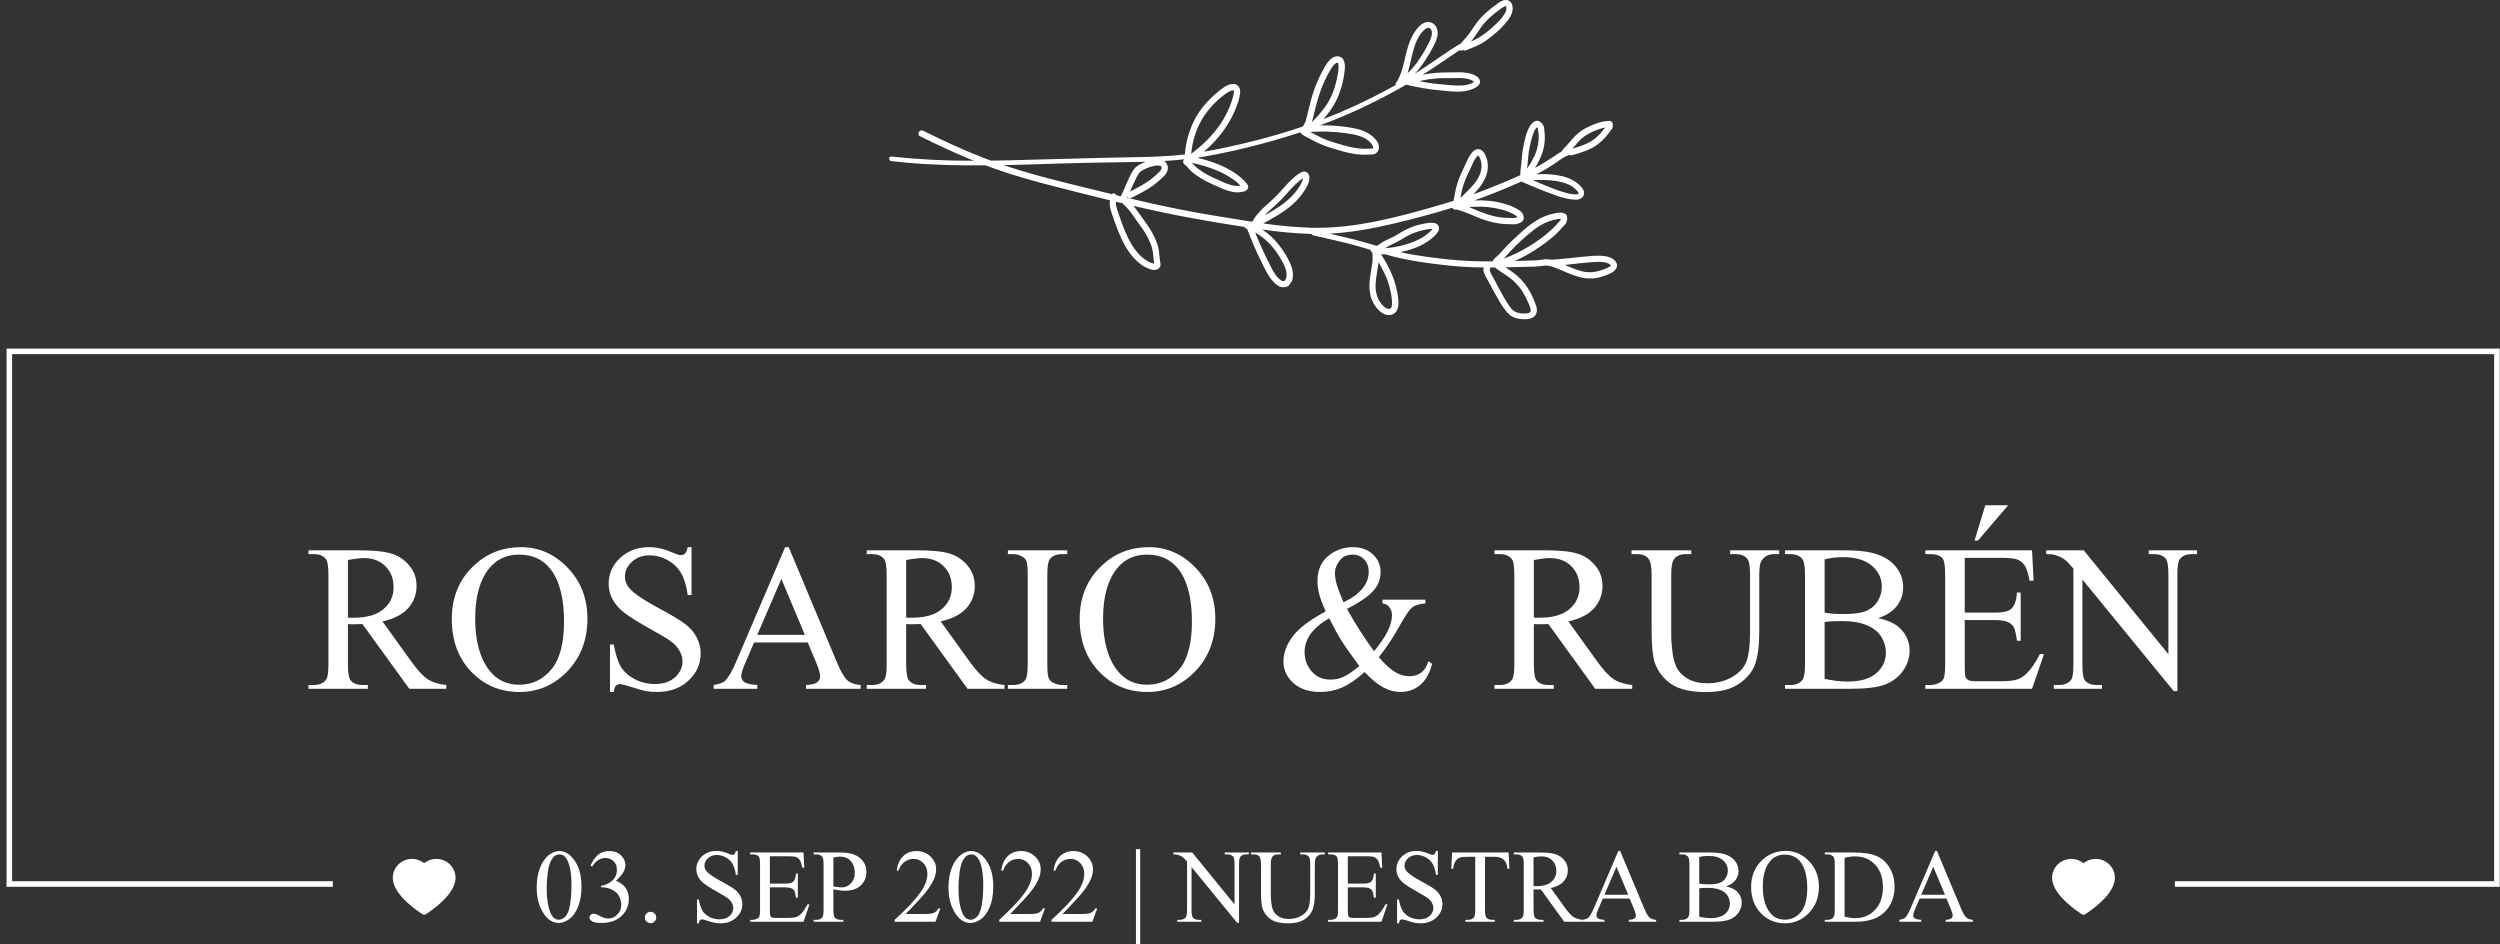 <svg width="368" height="139" viewBox="0 0 368 139" fill="none" xmlns="http://www.w3.org/2000/svg">
<rect x="0" y="0" width="368" height="139" fill="#333333" stroke="none"/>
<path d="M201.646 41.036C201.72 40.416 201.834 39.801 201.933 39.178C201.987 38.881 202.023 38.581 202.04 38.28C202.053 37.942 202.04 37.605 202.029 37.267C202.028 37.244 202.028 37.221 202.029 37.197C201.948 37.164 201.879 37.107 201.832 37.033C201.784 36.96 201.761 36.873 201.764 36.785C201.386 36.671 201.009 36.556 200.631 36.448C198.703 35.879 196.745 35.419 194.78 34.977C194.29 34.866 193.797 34.756 193.305 34.65C193.248 34.64 193.195 34.615 193.151 34.578C193.107 34.541 193.073 34.493 193.054 34.438C190.622 34.358 188.196 34.138 185.789 33.782C186.406 34.19 186.979 34.661 187.499 35.188C188.021 35.735 188.491 36.328 188.904 36.961C189.352 37.605 189.727 38.297 190.023 39.023C190.185 39.417 190.283 39.835 190.313 40.261C190.335 40.657 190.313 41.216 190.072 41.542C189.955 41.719 189.826 41.888 189.687 42.049C189.528 42.207 189.234 42.258 189.021 42.28C188.648 42.311 188.276 42.198 187.984 41.964C186.916 41.145 186.345 39.882 185.755 38.704C185.325 37.843 184.922 36.966 184.537 36.081C184.345 35.639 184.155 35.193 183.981 34.742C183.911 34.558 183.838 34.334 183.769 34.172C183.703 34.038 183.649 33.899 183.608 33.756C183.468 33.685 183.339 33.592 183.228 33.481C183.205 33.457 183.184 33.43 183.167 33.402C180.6 33.017 178.041 32.589 175.489 32.118C172.598 31.588 169.723 30.974 166.858 30.313C167.047 30.548 167.233 30.786 167.403 31.034C167.922 31.777 168.471 32.498 168.98 33.246C169.228 33.613 169.464 33.986 169.676 34.376C169.885 34.784 170.072 35.202 170.238 35.629C170.425 36.08 170.55 36.554 170.608 37.039C170.667 37.502 170.689 37.966 170.758 38.428C170.796 38.68 170.892 38.959 170.791 39.2C170.724 39.368 170.606 39.511 170.453 39.607C170.153 39.754 169.808 39.78 169.49 39.68C168.911 39.52 168.369 39.248 167.895 38.879C166.437 37.794 165.499 36.147 164.8 34.503C164.379 33.542 164.041 32.557 163.703 31.575C163.55 31.162 163.437 30.736 163.366 30.302C163.328 30.059 163.332 29.812 163.376 29.57L163.394 29.488C160.914 28.887 158.439 28.26 155.969 27.63C152.759 26.818 149.558 25.953 146.438 24.836C145.99 24.675 145.546 24.51 145.1 24.341C141.214 24.373 137.313 24.29 133.434 23.946C132.693 23.88 131.954 23.802 131.216 23.718C130.782 23.667 130.777 22.983 131.216 23.043C135.245 23.476 139.294 23.683 143.346 23.66C141.402 22.872 139.486 22.014 137.602 21.111C136.872 20.761 136.146 20.405 135.423 20.044C134.889 19.779 135.359 18.978 135.891 19.243C138.763 20.679 141.685 22.029 144.676 23.198C145.068 23.351 145.462 23.5 145.858 23.645C146.817 23.634 147.774 23.617 148.73 23.593C154.559 23.454 160.387 23.255 166.212 23.154C168.951 23.11 171.688 23.056 174.409 22.733C174.547 20.862 175.077 19.041 175.965 17.388C176.81 15.843 178.02 14.546 179.38 13.436C179.957 12.967 180.645 12.423 181.407 12.363C181.591 12.342 181.776 12.37 181.946 12.444C182.115 12.518 182.262 12.636 182.371 12.785C182.54 13.082 182.6 13.428 182.54 13.764C182.45 14.402 182.28 15.026 182.034 15.621C181.649 16.662 181.148 17.655 180.54 18.583C179.843 19.64 179.033 20.618 178.126 21.501C177.83 21.79 177.523 22.061 177.209 22.328C179.285 21.975 181.346 21.53 183.392 21.037C186.218 20.361 189.018 19.562 191.77 18.629C191.934 18.382 192.074 18.119 192.187 17.845C192.339 17.339 192.452 16.81 192.581 16.295C192.836 15.262 193.087 14.228 193.444 13.224C193.807 12.194 194.257 11.196 194.789 10.242C195.197 9.504 195.694 8.553 196.579 8.322C197.186 8.163 197.694 8.491 197.872 9.073C198.041 9.608 197.961 10.208 197.887 10.753C197.697 12.247 197.253 13.697 196.574 15.04C196.084 15.937 195.491 16.773 194.806 17.531C196.198 16.997 197.574 16.424 198.936 15.81C201.153 14.797 203.329 13.695 205.454 12.509C205.42 12.426 205.417 12.333 205.445 12.248C205.473 12.162 205.53 12.089 205.606 12.042L205.662 12.003C205.751 11.77 205.878 11.544 205.981 11.327C206.14 10.99 206.273 10.641 206.38 10.284C206.596 9.558 206.75 8.817 206.925 8.089C207.263 6.692 207.703 5.308 208.63 4.183C209.03 3.699 209.606 3.212 210.275 3.234C210.98 3.258 211.478 3.835 211.6 4.497C211.742 5.269 211.385 6.052 211.049 6.724C210.675 7.464 210.258 8.181 209.801 8.872C209.34 9.579 208.82 10.246 208.248 10.867C210.009 9.752 211.708 8.551 213.441 7.386C213.963 7.035 214.496 6.711 215.04 6.395C215.095 6.333 215.149 6.272 215.197 6.213C215.43 5.926 215.687 5.661 215.928 5.382C216.403 4.837 216.759 4.2 217.175 3.616C218.055 2.37 219.248 1.375 220.478 0.489C220.873 0.203 221.385 -0.08 221.889 0.021C222.522 0.148 222.711 0.865 222.657 1.421C222.588 2.15 222.174 2.733 221.725 3.278C221.264 3.837 220.755 4.354 220.204 4.823C219.587 5.372 218.925 5.869 218.226 6.309C217.476 6.763 216.646 7.045 215.842 7.388C215.763 7.428 215.674 7.446 215.586 7.442C215.497 7.438 215.411 7.411 215.335 7.364H215.327C215.308 7.364 215.276 7.391 215.259 7.4C215.192 7.437 215.116 7.456 215.04 7.456C214.963 7.456 214.887 7.437 214.82 7.4C213.022 8.607 211.245 9.853 209.414 11.01C210.383 10.812 211.368 10.7 212.357 10.672C213.033 10.652 213.708 10.659 214.384 10.645C215.024 10.614 215.664 10.664 216.291 10.794C216.844 10.927 217.706 11.241 217.839 11.871C217.993 12.59 217.116 12.982 216.58 13.18C215.2 13.686 213.626 13.457 212.188 13.323C211.313 13.242 210.438 13.139 209.569 12.994C209.133 12.921 208.701 12.825 208.267 12.742C208.054 12.698 207.839 12.656 207.626 12.612C207.447 12.551 207.261 12.507 207.072 12.482C207.04 12.482 207.008 12.479 206.976 12.472C205.047 13.587 203.067 14.63 201.039 15.601C198.843 16.656 196.598 17.6 194.316 18.448C195.578 18.432 196.839 18.508 198.09 18.676C199.477 18.863 200.941 19.139 202.04 20.072C202.496 20.461 202.967 21.026 202.984 21.653C202.987 21.817 202.954 21.981 202.887 22.131C202.819 22.281 202.719 22.414 202.594 22.521C202.443 22.644 202.259 22.72 202.065 22.737C201.991 22.744 201.917 22.744 201.844 22.737C201.731 22.733 201.618 22.739 201.506 22.755C199.757 22.897 198.022 22.418 196.365 21.911C195.449 21.656 194.558 21.317 193.704 20.898L192.478 20.267C192.101 20.072 191.677 19.858 191.415 19.518C191.407 19.507 191.4 19.494 191.395 19.481C189.48 20.113 187.552 20.685 185.61 21.197C182.86 21.925 180.077 22.565 177.271 23.044C176.933 23.102 176.595 23.158 176.257 23.213C178.585 23.816 180.929 24.62 182.762 26.222C183.002 26.429 183.222 26.659 183.419 26.908C183.535 27.035 183.633 27.177 183.711 27.331C183.747 27.439 183.75 27.555 183.72 27.665C183.69 27.775 183.628 27.873 183.542 27.948C183.334 28.166 183.02 28.221 182.736 28.267C182.35 28.326 181.957 28.326 181.571 28.267C180.881 28.144 180.212 27.924 179.584 27.615C178.94 27.328 178.285 27.049 177.653 26.735C176.977 26.396 176.335 25.991 175.739 25.526C175.454 25.316 175.194 25.075 174.963 24.807C174.87 24.673 174.763 24.549 174.642 24.439C174.481 24.334 174.337 24.204 174.217 24.054C174.166 23.965 174.145 23.862 174.158 23.761C174.171 23.659 174.217 23.564 174.289 23.492L174.348 23.444C173.358 23.554 172.367 23.637 171.373 23.699C171.429 23.736 171.481 23.777 171.529 23.823C171.68 23.971 171.792 24.155 171.854 24.357C171.917 24.56 171.928 24.775 171.887 24.983C171.791 25.489 171.4 25.879 171.042 26.21C170.624 26.602 170.184 26.97 169.725 27.313C168.738 28.03 167.638 28.571 166.552 29.119C166.454 29.172 166.341 29.19 166.232 29.169C166.123 29.148 166.025 29.09 165.954 29.005C165.934 29.04 165.915 29.077 165.898 29.114C168.348 29.7 170.807 30.254 173.279 30.749C176.538 31.402 179.824 31.931 183.108 32.451C183.511 32.515 183.915 32.578 184.319 32.639L184.336 32.62C184.301 32.659 184.351 32.598 184.355 32.593C184.376 32.563 184.395 32.532 184.412 32.5C184.512 32.331 184.612 32.162 184.723 32.009C185.175 31.392 185.693 30.826 186.267 30.32C186.82 29.814 187.396 29.329 187.921 28.8C188.491 28.221 189.002 27.591 189.558 27.002C190.059 26.456 190.617 25.965 191.222 25.538C191.537 25.325 191.964 25.153 192.327 25.344C192.648 25.513 192.758 25.886 192.748 26.225C192.726 26.958 192.271 27.674 191.876 28.267C191.409 28.955 190.854 29.579 190.226 30.124C188.942 31.254 187.445 32.086 185.943 32.887C188.281 33.231 190.636 33.444 192.998 33.525C199.522 33.694 205.995 31.907 212.205 30.099C212.792 29.929 213.374 29.752 213.953 29.569C213.977 29.429 214.001 29.288 214.028 29.152C214.109 28.75 214.183 28.348 214.269 27.946C214.436 27.186 214.683 26.445 215.004 25.736C215.285 25.111 215.584 24.493 215.862 23.866C216.124 23.281 216.435 22.627 216.939 22.208C217.057 22.1 217.201 22.023 217.357 21.984C217.513 21.945 217.677 21.947 217.832 21.987C218.102 22.087 218.329 22.276 218.476 22.522C218.783 23.013 218.963 23.573 219 24.15C219.138 25.585 218.388 26.909 217.479 27.951C217.29 28.167 217.092 28.382 216.893 28.593C218.375 28.053 219.848 27.477 221.312 26.862C222.137 26.524 222.956 26.161 223.769 25.79C223.789 25.305 223.847 24.829 223.906 24.343C223.987 23.684 224.017 23.022 224.103 22.365C224.197 21.722 224.326 21.084 224.489 20.454C224.619 19.852 224.827 19.269 225.105 18.72C225.369 18.237 225.96 17.526 226.58 17.855C226.811 17.975 227.006 18.156 227.143 18.377C227.296 18.645 227.298 18.98 227.339 19.279C227.512 20.584 227.323 21.913 226.793 23.119C226.555 23.674 226.273 24.209 225.948 24.719C227.074 24.1 228.168 23.424 229.224 22.693C229.438 22.546 229.661 22.411 229.89 22.288C229.899 22.256 229.912 22.225 229.93 22.197C230.166 21.877 230.429 21.578 230.716 21.303C230.949 21.048 231.168 20.782 231.391 20.521C231.808 20.025 232.289 19.586 232.821 19.216C233.423 18.833 234.065 18.515 234.735 18.269C235.431 17.977 236.176 17.816 236.931 17.796C237.031 17.798 237.128 17.832 237.208 17.893C237.287 17.953 237.345 18.038 237.374 18.134C237.427 18.307 237.435 18.491 237.397 18.669C237.359 18.846 237.277 19.011 237.157 19.147C236.941 19.431 236.722 19.713 236.492 19.991C236.053 20.529 235.541 21.004 234.971 21.401C233.899 22.134 232.626 22.5 231.39 22.852C231.329 22.871 231.264 22.877 231.2 22.867C231.137 22.858 231.076 22.835 231.023 22.799C230.445 22.956 229.93 23.323 229.447 23.662C228.878 24.062 228.308 24.451 227.707 24.805C227.2 25.106 226.681 25.388 226.158 25.66C227.141 25.595 228.129 25.631 229.106 25.768C230.236 25.937 231.408 26.3 232.29 27.059C232.687 27.397 233.189 27.872 233.177 28.439C233.165 29.042 232.635 29.348 232.098 29.393C231.877 29.405 231.655 29.393 231.437 29.358C231.123 29.317 230.93 29.299 230.608 29.234C229.915 29.078 229.236 28.867 228.577 28.603C227.82 28.326 227.068 28.037 226.323 27.728C225.578 27.419 224.767 27.105 224.014 26.747C223.995 26.737 223.978 26.726 223.961 26.713C223.813 26.779 223.664 26.847 223.514 26.913C221.385 27.855 219.231 28.726 217.038 29.501C217.763 29.47 218.49 29.49 219.212 29.56C219.949 29.633 220.678 29.772 221.39 29.976C222.057 30.149 222.698 30.408 223.297 30.747C223.582 30.889 223.837 31.085 224.046 31.325C224.211 31.552 224.295 31.828 224.284 32.108C224.288 32.212 224.266 32.316 224.219 32.408C224.172 32.501 224.102 32.581 224.015 32.639C223.866 32.744 223.704 32.83 223.532 32.893C223.222 33.003 222.892 33.044 222.564 33.013C222.211 32.993 221.855 33 221.5 32.98C221.127 32.955 220.756 32.91 220.388 32.846C219.678 32.724 218.979 32.542 218.299 32.302C217.543 32.041 216.815 31.705 216.077 31.401C215.533 31.178 214.977 30.999 214.418 30.83C214.393 30.841 214.368 30.85 214.342 30.857C214.248 30.88 214.148 30.873 214.058 30.838C213.967 30.803 213.89 30.741 213.835 30.661C213.782 30.649 213.73 30.632 213.68 30.61C210.828 31.483 207.936 32.255 205.035 32.939C201.977 33.66 198.867 34.224 195.726 34.395C196.903 34.659 198.073 34.937 199.237 35.227C200.389 35.517 201.524 35.857 202.663 36.193L202.705 36.171C203.043 35.989 203.346 35.734 203.68 35.539C204.029 35.352 204.387 35.184 204.753 35.033C205.125 34.858 205.487 34.66 205.836 34.442C206.498 34.014 207.203 33.656 207.939 33.373C208.705 33.1 209.498 32.911 210.304 32.809C210.505 32.786 210.708 32.786 210.909 32.809C211.101 32.806 211.29 32.852 211.458 32.944C211.572 33.015 211.666 33.115 211.729 33.234C211.793 33.352 211.825 33.485 211.821 33.62C211.803 34.091 211.418 34.491 211.093 34.801C210.188 35.615 209.123 36.232 207.966 36.612C207.363 36.82 206.748 36.989 206.123 37.118C207.535 37.434 208.965 37.662 210.401 37.853C212.323 38.109 214.249 38.32 216.188 38.412C217.371 38.466 218.542 38.479 219.719 38.471C219.793 38.28 219.916 38.112 220.076 37.984C220.684 37.468 221.186 36.846 221.738 36.272C222.318 35.673 222.917 35.093 223.536 34.53C224.718 33.456 225.965 32.39 227.474 31.803C227.847 31.648 228.235 31.53 228.631 31.448C229.055 31.369 229.457 31.249 229.893 31.32C230.119 31.343 230.334 31.428 230.515 31.566C230.665 31.716 230.695 32.002 230.692 32.206C230.674 32.589 230.506 32.949 230.224 33.209C229.944 33.5 229.702 33.805 229.422 34.084C229.141 34.362 228.857 34.634 228.56 34.889C227.908 35.439 227.227 35.953 226.519 36.429C225.398 37.199 224.209 37.864 222.966 38.415C223.642 38.395 224.33 38.374 225.011 38.359C225.502 38.349 225.994 38.336 226.484 38.295C226.94 38.26 227.396 38.126 227.856 38.165C228.003 38.178 228.149 38.202 228.293 38.238C228.345 38.213 228.402 38.198 228.46 38.195C228.518 38.192 228.576 38.201 228.631 38.221C229.445 38.153 230.258 38.084 231.072 37.995C232.052 37.886 233.032 37.78 234.015 37.702C234.671 37.629 235.333 37.619 235.992 37.672C236.686 37.75 237.49 37.954 237.887 38.584C238.284 39.214 237.803 39.827 237.242 40.137C236.595 40.483 235.902 40.735 235.184 40.884C234.262 41.071 233.308 41.029 232.407 40.76C231.56 40.503 230.732 40.188 229.928 39.818C229.53 39.649 229.129 39.48 228.72 39.34C228.552 39.279 228.383 39.22 228.214 39.171C228.182 39.171 228.149 39.171 228.117 39.171C228.035 39.17 227.954 39.146 227.884 39.102C227.759 39.084 227.632 39.08 227.506 39.089C227.007 39.127 226.519 39.219 226.017 39.242C225.516 39.266 225.004 39.271 224.497 39.283C223.536 39.303 222.576 39.328 221.615 39.347C221.902 39.534 222.184 39.726 222.46 39.925C223.108 40.367 223.696 40.893 224.206 41.49C224.699 42.073 225.118 42.714 225.455 43.4C225.541 43.577 225.624 43.759 225.696 43.941L225.729 44.023L225.744 44.056L225.833 44.264C225.974 44.563 226.087 44.873 226.171 45.193C226.261 45.519 226.248 45.864 226.134 46.182C226.063 46.335 225.962 46.471 225.837 46.584C225.712 46.697 225.566 46.783 225.408 46.839C224.826 47.077 224.146 47.008 223.549 46.918C222.915 46.829 222.331 46.522 221.899 46.049C221.382 45.432 220.929 44.764 220.547 44.056C220.072 43.242 219.609 42.427 219.182 41.589C218.969 41.171 218.697 40.774 218.52 40.338C218.44 40.166 218.387 39.984 218.361 39.796C218.351 39.687 218.364 39.576 218.398 39.472C218.408 39.44 218.424 39.408 218.437 39.374H218.348C216.341 39.353 214.338 39.224 212.345 38.989C210.368 38.756 208.387 38.493 206.432 38.077C205.598 37.9 204.773 37.679 203.955 37.442C203.73 37.456 203.505 37.456 203.28 37.442C203.28 37.442 203.268 37.442 203.261 37.442C203.303 37.496 203.346 37.549 203.398 37.611C203.522 37.788 203.637 37.97 203.743 38.158C204.036 38.639 204.305 39.134 204.547 39.642C205.037 40.648 205.4 41.71 205.628 42.805C205.78 43.565 205.935 44.416 205.797 45.189C205.766 45.391 205.694 45.584 205.585 45.755C205.476 45.928 205.332 46.075 205.163 46.189C204.976 46.299 204.766 46.365 204.549 46.383C204.333 46.401 204.115 46.371 203.911 46.294C203.126 46.008 202.523 45.265 202.136 44.549C201.556 43.462 201.501 42.231 201.646 41.036ZM184.804 34.313C184.926 34.641 185.058 34.967 185.194 35.291C185.492 35.99 185.803 36.684 186.129 37.371C186.404 37.956 186.693 38.535 186.989 39.111C187.232 39.631 187.525 40.127 187.862 40.592C188.05 40.824 188.263 41.036 188.497 41.223C188.575 41.294 188.671 41.343 188.774 41.363C188.878 41.383 188.985 41.375 189.084 41.338C189.165 41.246 189.237 41.145 189.298 41.039C189.361 40.866 189.389 40.682 189.381 40.499C189.385 40.126 189.317 39.756 189.18 39.41C188.913 38.744 188.573 38.109 188.166 37.518C187.442 36.371 186.494 35.38 185.379 34.606C185.178 34.472 184.98 34.337 184.774 34.216C184.781 34.248 184.791 34.281 184.804 34.313ZM208.677 9.07C209.1 8.476 209.488 7.86 209.841 7.223C210.179 6.611 210.568 5.97 210.72 5.279C210.802 5.018 210.802 4.738 210.72 4.477C210.693 4.395 210.649 4.321 210.591 4.258C210.533 4.195 210.461 4.145 210.382 4.112C210.285 4.095 210.185 4.1 210.089 4.125C209.994 4.151 209.905 4.197 209.829 4.261C209.623 4.406 209.439 4.582 209.285 4.783C208.491 5.745 208.132 6.99 207.846 8.182C207.677 8.918 207.52 9.659 207.312 10.389C207.273 10.524 207.231 10.657 207.187 10.79C207.738 10.266 208.237 9.69 208.677 9.07ZM217.312 5.747C217.87 5.444 218.399 5.091 218.891 4.69C219.415 4.283 219.913 3.845 220.382 3.376C220.824 2.956 221.209 2.48 221.527 1.959C221.656 1.744 221.731 1.5 221.745 1.249C221.751 1.138 221.736 1.028 221.703 0.923V0.907H221.65C221.65 0.907 221.586 0.919 221.561 0.926C221.519 0.938 221.478 0.953 221.437 0.97C221.427 0.97 221.356 1.009 221.345 1.016C221.302 1.037 221.262 1.059 221.221 1.083C221.128 1.138 221.038 1.198 220.951 1.262C219.895 2.022 218.819 2.898 218.052 3.964C217.611 4.572 217.234 5.223 216.766 5.811C216.678 5.922 216.585 6.027 216.493 6.133C216.771 6.005 217.047 5.885 217.312 5.747ZM213.35 12.523C213.993 12.597 214.642 12.616 215.288 12.58C215.825 12.535 216.471 12.412 216.915 12.074C216.932 12.06 216.948 12.045 216.962 12.028C216.915 11.999 216.852 11.935 216.812 11.91C216.59 11.777 216.348 11.68 216.096 11.621C215.564 11.508 215.021 11.464 214.479 11.489C213.862 11.498 213.247 11.498 212.632 11.506C211.837 11.504 211.043 11.561 210.257 11.675C209.813 11.748 209.372 11.844 208.936 11.945C209.008 11.961 209.081 11.977 209.154 11.991C209.829 12.13 210.515 12.234 211.203 12.317C211.916 12.393 212.634 12.462 213.35 12.523ZM193.655 17.42C194.288 16.762 194.858 16.046 195.358 15.282C196.179 13.997 196.625 12.54 196.902 11.05L196.96 10.713L196.98 10.574L196.997 10.431C197.025 10.186 197.036 9.939 197.029 9.693C197.029 9.634 197.029 9.573 197.017 9.514L197.007 9.455C196.997 9.409 196.987 9.364 196.973 9.318L196.956 9.266L196.912 9.215C196.917 9.216 196.921 9.216 196.926 9.215L196.944 9.232L196.927 9.215H196.907C196.899 9.216 196.891 9.216 196.884 9.215L196.894 9.225C196.881 9.226 196.868 9.226 196.855 9.225C196.846 9.225 196.84 9.225 196.828 9.234C196.769 9.248 196.712 9.271 196.659 9.299C196.514 9.389 196.386 9.503 196.28 9.637C196.041 9.936 195.833 10.258 195.66 10.6C195.179 11.443 194.768 12.324 194.431 13.234C194.064 14.286 193.755 15.357 193.503 16.442C193.376 16.949 193.253 17.467 193.116 17.975C193.305 17.783 193.486 17.602 193.655 17.421V17.42ZM193.922 19.973C194.576 20.327 195.262 20.619 195.971 20.846C197.441 21.303 198.948 21.803 200.495 21.891C200.886 21.913 201.278 21.906 201.668 21.871C201.788 21.877 201.909 21.877 202.029 21.871C202.038 21.864 202.046 21.857 202.053 21.849C202.068 21.825 202.085 21.802 202.104 21.781C202.149 21.678 202.134 21.665 202.095 21.545C202.056 21.434 201.999 21.33 201.926 21.238C201.79 21.049 201.629 20.878 201.448 20.731C200.534 19.954 199.195 19.757 198.048 19.595C196.33 19.36 194.592 19.304 192.863 19.426L192.93 19.465C193.268 19.635 193.596 19.802 193.922 19.974V19.973ZM175.406 22.6C175.957 22.169 176.504 21.736 177.021 21.263C177.796 20.561 178.505 19.79 179.14 18.96C180.173 17.617 180.953 16.098 181.442 14.476C181.49 14.308 181.532 14.152 181.566 13.989C181.583 13.908 181.598 13.82 181.61 13.744V13.698C181.61 13.651 181.618 13.604 181.62 13.555C181.621 13.506 181.61 13.386 181.62 13.386L181.604 13.32L181.596 13.306L181.574 13.293H181.561C181.534 13.284 181.493 13.293 181.517 13.293C181.508 13.292 181.5 13.292 181.491 13.293H181.461C181.437 13.294 181.413 13.297 181.39 13.301C181.329 13.318 181.268 13.333 181.207 13.355C181.179 13.366 181.152 13.376 181.123 13.387C181.094 13.399 181.027 13.433 181.015 13.438C180.868 13.513 180.726 13.596 180.589 13.686C180.525 13.729 180.461 13.772 180.398 13.816C180.336 13.86 180.324 13.869 180.287 13.897L180.187 13.972C178.948 14.905 177.885 16.053 177.05 17.361C176.089 18.958 175.507 20.753 175.347 22.61C175.36 22.607 175.384 22.604 175.406 22.602V22.6ZM175.575 24.096C175.76 24.322 175.968 24.528 176.195 24.711C176.664 25.085 177.165 25.417 177.692 25.704C178.261 26.026 178.874 26.268 179.461 26.548C180.028 26.831 180.619 27.063 181.228 27.242C181.558 27.333 181.899 27.378 182.241 27.377C182.36 27.374 182.479 27.363 182.596 27.343C182.256 26.968 181.87 26.636 181.447 26.357C180.844 25.943 180.207 25.579 179.543 25.271C178.237 24.669 176.84 24.294 175.445 23.951L175.575 24.096ZM169.393 26.408C169.833 26.077 170.247 25.713 170.632 25.32C170.788 25.183 170.908 25.009 170.981 24.814C171.008 24.711 170.997 24.734 170.973 24.611V24.586C170.96 24.561 170.924 24.512 170.926 24.508C170.911 24.495 170.897 24.48 170.885 24.464C170.855 24.449 170.823 24.43 170.792 24.412C170.779 24.407 170.765 24.402 170.752 24.398C170.713 24.387 170.672 24.378 170.632 24.368C170.62 24.367 170.608 24.367 170.596 24.368C170.508 24.36 170.42 24.357 170.331 24.36C170.247 24.36 170.162 24.366 170.078 24.38C170.059 24.38 170.022 24.388 170.007 24.392C169.949 24.402 169.89 24.414 169.838 24.427C169.635 24.472 169.436 24.529 169.24 24.596C169.152 24.626 169.071 24.657 168.981 24.691C168.932 24.709 168.883 24.728 168.834 24.748L168.807 24.758L168.762 24.778C168.593 24.851 168.434 24.929 168.277 25.013C168.154 25.078 168.035 25.15 167.92 25.227L167.905 25.238C167.854 25.282 167.805 25.327 167.758 25.376C167.684 25.457 167.617 25.545 167.56 25.64C167.4 25.902 167.258 26.175 167.135 26.457C166.993 26.761 166.836 27.059 166.699 27.367C166.574 27.644 166.461 27.926 166.346 28.211C167.375 27.666 168.434 27.125 169.393 26.408ZM165.244 28.36C165.374 28.115 165.466 27.853 165.572 27.588C165.788 27.068 166.031 26.575 166.271 26.058C166.453 25.628 166.685 25.222 166.964 24.848C167.371 24.341 168.017 24.064 168.606 23.834C168.623 23.834 168.64 23.823 168.655 23.816C165.705 23.889 162.754 23.9 159.803 23.97C156.882 24.037 153.962 24.138 151.041 24.228C149.944 24.259 148.847 24.286 147.749 24.309C149.791 24.998 151.861 25.602 153.949 26.156C157.138 27 160.352 27.76 163.556 28.55L163.643 28.571C163.723 28.51 163.821 28.476 163.921 28.473C164.008 28.471 164.093 28.496 164.166 28.543C164.238 28.59 164.295 28.658 164.329 28.738L164.977 28.895C165.052 28.711 165.141 28.534 165.244 28.365V28.36ZM165.244 29.927C164.927 29.852 164.611 29.776 164.295 29.702C164.261 29.857 164.253 30.016 164.271 30.173C164.348 30.566 164.461 30.951 164.609 31.323C164.928 32.245 165.239 33.181 165.623 34.07C166.312 35.696 167.26 37.447 168.821 38.376C168.934 38.445 169.05 38.508 169.169 38.567C169.236 38.599 169.304 38.631 169.371 38.66C169.371 38.66 169.496 38.707 169.525 38.717C169.61 38.746 169.696 38.771 169.784 38.79C169.799 38.791 169.815 38.791 169.831 38.79C169.831 38.79 169.875 38.79 169.897 38.79C169.819 38.275 169.763 37.76 169.718 37.24C169.652 36.716 169.512 36.204 169.3 35.72C168.915 34.729 168.312 33.846 167.692 32.99C167.368 32.541 167.032 32.1 166.722 31.639C166.432 31.198 166.1 30.785 165.731 30.406C165.629 30.307 165.499 30.237 165.401 30.131C165.344 30.069 165.29 30.002 165.243 29.932L165.244 29.927ZM188.972 29.927C189.562 29.478 190.104 28.969 190.587 28.407C191.043 27.887 191.415 27.3 191.69 26.666C191.741 26.548 191.779 26.424 191.803 26.298V26.23C191.717 26.281 191.634 26.338 191.555 26.399C190.999 26.835 190.48 27.317 190.004 27.84C189.506 28.385 189.033 28.956 188.512 29.479C187.992 30.003 187.477 30.435 186.958 30.909C186.685 31.159 186.413 31.416 186.157 31.686C187.139 31.177 188.079 30.592 188.97 29.937L188.972 29.927ZM234.285 20.748C234.773 20.437 235.213 20.057 235.591 19.62C235.799 19.389 235.997 19.149 236.188 18.902L236.291 18.772C235.834 18.856 235.387 18.988 234.958 19.167C234.356 19.395 233.782 19.691 233.246 20.047C232.788 20.387 232.374 20.785 232.015 21.229C231.829 21.447 231.643 21.665 231.452 21.879C232.434 21.592 233.415 21.29 234.285 20.748ZM224.825 24.758C225.139 24.323 225.418 23.863 225.659 23.384C226.168 22.455 226.452 21.421 226.49 20.363C226.495 20.068 226.479 19.773 226.443 19.48C226.428 19.361 226.404 19.243 226.386 19.123C226.379 19.029 226.366 18.934 226.347 18.841C226.347 18.841 226.294 18.784 226.246 18.737C226.08 18.886 225.947 19.067 225.855 19.27C225.641 19.752 225.477 20.255 225.367 20.771C225.237 21.312 225.103 21.859 225.029 22.409C224.941 23.051 224.916 23.699 224.84 24.343L224.784 24.826C224.796 24.804 224.813 24.782 224.828 24.758H224.825ZM228.035 27.529C229.165 27.976 230.282 28.405 231.491 28.588C231.65 28.613 231.811 28.625 231.973 28.623C232.048 28.626 232.124 28.617 232.197 28.596C232.229 28.592 232.259 28.582 232.286 28.565C232.312 28.548 232.335 28.526 232.353 28.5C232.393 28.437 232.319 28.297 232.248 28.203C232.1 28.026 231.937 27.862 231.76 27.715C231.03 27.066 229.982 26.799 229.043 26.641C227.924 26.479 226.791 26.444 225.664 26.536C226.458 26.886 227.251 27.215 228.043 27.529H228.035ZM215.182 28.941C215.663 28.5 216.112 28.02 216.562 27.547C217.33 26.735 218.043 25.715 218.082 24.559C218.092 24.274 218.061 23.99 217.991 23.715C217.967 23.627 217.942 23.546 217.912 23.454L217.864 23.33L217.854 23.304L217.819 23.23C217.775 23.14 217.725 23.054 217.67 22.972V22.96L217.63 22.913L217.586 22.87L217.567 22.88C217.555 22.89 217.499 22.943 217.457 22.987C217.074 23.394 216.839 23.934 216.612 24.441C216.369 24.996 216.106 25.54 215.852 26.092C215.548 26.761 215.317 27.462 215.165 28.181C215.095 28.502 215.035 28.824 214.97 29.147C215.031 29.077 215.107 29.012 215.182 28.941ZM217.793 31.127C219.011 31.622 220.327 32.022 221.657 32.063C222.029 32.075 222.402 32.1 222.774 32.103C222.971 32.103 223.165 32.054 223.34 31.961C223.34 31.922 223.352 31.961 223.321 31.912C223.307 31.882 223.287 31.855 223.262 31.831C223.07 31.674 222.859 31.542 222.634 31.438C222.097 31.166 221.53 30.96 220.944 30.825C219.708 30.506 218.432 30.373 217.156 30.431C216.851 30.431 216.547 30.459 216.241 30.479C216.763 30.69 217.273 30.918 217.793 31.127ZM204.776 36.446C205.585 36.336 206.384 36.158 207.164 35.916C208.346 35.55 209.481 35.033 210.406 34.192C210.497 34.109 210.586 34.023 210.669 33.934C210.713 33.888 210.754 33.841 210.792 33.793L210.84 33.722C210.677 33.706 210.514 33.706 210.352 33.722C210.042 33.763 209.735 33.822 209.432 33.891C208.888 34.016 208.354 34.185 207.838 34.398C207.326 34.628 206.834 34.897 206.365 35.203C205.883 35.499 205.383 35.763 204.866 35.992C204.52 36.15 204.185 36.333 203.866 36.539C204.167 36.519 204.469 36.487 204.776 36.446ZM224.894 36.37C226.217 35.602 227.449 34.686 228.565 33.64C228.873 33.339 229.167 33.024 229.444 32.694C229.612 32.503 229.738 32.397 229.765 32.231C229.477 32.179 229.197 32.275 228.905 32.33C228.52 32.407 228.143 32.52 227.779 32.667C227.076 32.953 226.416 33.335 225.818 33.804C224.532 34.802 223.332 35.905 222.228 37.101C221.929 37.415 221.637 37.736 221.35 38.06C222.586 37.619 223.773 37.053 224.894 36.37ZM219.371 39.377C219.369 39.446 219.358 39.513 219.339 39.578L219.27 39.747C219.27 39.762 219.287 39.822 219.294 39.842C219.316 39.911 219.341 39.98 219.37 40.048C219.522 40.413 219.756 40.75 219.934 41.105C220.304 41.846 220.699 42.567 221.106 43.288C221.475 43.997 221.901 44.675 222.38 45.314C222.547 45.537 222.754 45.727 222.99 45.873C223.233 45.996 223.496 46.075 223.767 46.105C224.042 46.146 224.321 46.161 224.598 46.147C224.722 46.14 224.845 46.118 224.963 46.083C224.989 46.083 225.09 46.04 225.073 46.047C225.102 46.035 225.13 46.018 225.159 46.003C225.188 45.988 225.259 45.926 225.222 45.959C225.277 45.91 225.276 45.909 225.294 45.868C225.267 45.927 225.313 45.799 225.316 45.78C225.318 45.739 225.318 45.698 225.316 45.657C225.316 45.6 225.309 45.544 225.296 45.488C225.229 45.211 225.135 44.94 225.016 44.681C224.756 44.051 224.444 43.444 224.083 42.866C223.687 42.267 223.213 41.723 222.674 41.248C222.073 40.718 221.372 40.321 220.714 39.869C220.545 39.752 220.376 39.627 220.223 39.499C220.174 39.459 220.118 39.416 220.062 39.372C219.834 39.377 219.603 39.377 219.371 39.377ZM234.757 38.565C233.279 38.645 231.807 38.839 230.336 39.001C231.087 39.346 231.861 39.639 232.652 39.879C233.47 40.121 234.337 40.142 235.166 39.941C235.549 39.842 235.926 39.717 236.294 39.57C236.343 39.551 236.39 39.533 236.439 39.513C236.439 39.513 236.539 39.469 236.558 39.46C236.689 39.401 236.817 39.331 236.938 39.252C236.962 39.238 236.986 39.221 237.009 39.203L237.027 39.187L237.097 39.126C237.108 39.112 237.118 39.097 237.127 39.082V39.07C237.109 39.05 237.092 39.029 237.076 39.006C237.051 38.979 236.956 38.896 236.972 38.908C236.865 38.829 236.746 38.766 236.62 38.722C236.029 38.513 235.385 38.526 234.757 38.565ZM203.775 45.189C203.933 45.33 204.124 45.428 204.33 45.475C204.404 45.488 204.48 45.483 204.552 45.462C204.624 45.44 204.689 45.401 204.743 45.348C204.743 45.336 204.793 45.276 204.805 45.255L204.82 45.223C204.828 45.204 204.835 45.184 204.841 45.164C204.858 45.113 204.869 45.063 204.881 45.012L204.898 44.921V44.88C204.916 44.64 204.914 44.399 204.89 44.159C204.754 42.801 204.386 41.477 203.802 40.244C203.543 39.687 203.252 39.146 202.932 38.623C202.893 38.977 202.832 39.33 202.773 39.68C202.629 40.4 202.533 41.13 202.484 41.863C202.437 43.112 202.807 44.37 203.775 45.189Z" fill="white"/>
<path d="M65.692 101.392H60.25L53.35 91.861C52.839 91.881 52.422 91.891 52.102 91.891C51.971 91.891 51.831 91.891 51.681 91.891C51.531 91.881 51.375 91.871 51.215 91.861V97.784C51.215 99.067 51.355 99.864 51.636 100.174C52.017 100.615 52.588 100.836 53.35 100.836H54.146V101.392H45.412V100.836H46.179C47.041 100.836 47.657 100.555 48.028 99.994C48.238 99.683 48.343 98.947 48.343 97.784V84.616C48.343 83.333 48.203 82.536 47.922 82.225C47.532 81.784 46.95 81.564 46.179 81.564H45.412V81.008H52.839C55.003 81.008 56.597 81.168 57.619 81.489C58.651 81.799 59.523 82.381 60.235 83.233C60.957 84.074 61.317 85.082 61.317 86.254C61.317 87.507 60.906 88.594 60.085 89.516C59.273 90.438 58.01 91.09 56.296 91.471L60.505 97.318C61.468 98.661 62.294 99.553 62.986 99.994C63.678 100.435 64.58 100.716 65.692 100.836V101.392ZM51.215 90.914C51.405 90.914 51.571 90.919 51.711 90.929C51.851 90.929 51.967 90.929 52.057 90.929C54.001 90.929 55.464 90.508 56.447 89.667C57.439 88.825 57.935 87.752 57.935 86.45C57.935 85.177 57.534 84.145 56.732 83.353C55.94 82.551 54.888 82.15 53.575 82.15C52.994 82.15 52.207 82.245 51.215 82.436V90.914Z" fill="white"/>
<path d="M76.682 80.542C79.328 80.542 81.618 81.549 83.552 83.563C85.496 85.568 86.468 88.073 86.468 91.08C86.468 94.176 85.491 96.747 83.537 98.791C81.582 100.836 79.217 101.858 76.441 101.858C73.635 101.858 71.275 100.861 69.36 98.867C67.456 96.872 66.504 94.292 66.504 91.125C66.504 87.888 67.606 85.247 69.811 83.203C71.725 81.429 74.016 80.542 76.682 80.542ZM76.396 81.639C74.572 81.639 73.109 82.316 72.006 83.668C70.633 85.352 69.947 87.818 69.947 91.065C69.947 94.392 70.658 96.953 72.081 98.746C73.174 100.109 74.617 100.791 76.411 100.791C78.325 100.791 79.904 100.044 81.147 98.551C82.399 97.058 83.026 94.703 83.026 91.486C83.026 87.998 82.339 85.397 80.966 83.684C79.864 82.321 78.34 81.639 76.396 81.639Z" fill="white"/>
<path d="M101.788 80.542V87.592H101.231C101.051 86.239 100.725 85.162 100.254 84.36C99.793 83.558 99.132 82.922 98.27 82.451C97.408 81.98 96.516 81.744 95.594 81.744C94.551 81.744 93.689 82.065 93.008 82.706C92.326 83.338 91.986 84.059 91.986 84.871C91.986 85.493 92.201 86.059 92.632 86.57C93.254 87.322 94.732 88.324 97.067 89.576C98.971 90.599 100.269 91.385 100.961 91.936C101.662 92.478 102.198 93.119 102.569 93.861C102.95 94.602 103.141 95.379 103.141 96.191C103.141 97.734 102.539 99.067 101.337 100.19C100.144 101.302 98.605 101.858 96.721 101.858C96.13 101.858 95.574 101.813 95.052 101.723C94.742 101.673 94.095 101.492 93.113 101.182C92.141 100.861 91.525 100.701 91.264 100.701C91.013 100.701 90.813 100.776 90.663 100.926C90.522 101.076 90.417 101.387 90.347 101.858H89.791V94.868H90.347C90.608 96.331 90.958 97.428 91.399 98.16C91.84 98.882 92.512 99.483 93.414 99.964C94.326 100.445 95.323 100.686 96.406 100.686C97.658 100.686 98.645 100.355 99.367 99.693C100.099 99.032 100.465 98.25 100.465 97.348C100.465 96.847 100.324 96.341 100.044 95.83C99.773 95.319 99.347 94.843 98.766 94.402C98.375 94.101 97.308 93.465 95.564 92.493C93.82 91.511 92.577 90.729 91.835 90.148C91.104 89.566 90.547 88.925 90.167 88.223C89.786 87.522 89.595 86.75 89.595 85.908C89.595 84.445 90.157 83.188 91.279 82.135C92.402 81.073 93.83 80.542 95.564 80.542C96.646 80.542 97.794 80.807 99.006 81.338C99.568 81.589 99.963 81.714 100.194 81.714C100.455 81.714 100.665 81.639 100.825 81.489C100.996 81.328 101.131 81.013 101.231 80.542H101.788Z" fill="white"/>
<path d="M118.896 94.567H111.003L109.62 97.784C109.279 98.576 109.109 99.167 109.109 99.558C109.109 99.869 109.254 100.144 109.545 100.385C109.845 100.615 110.487 100.766 111.469 100.836V101.392H105.05V100.836C105.902 100.686 106.453 100.49 106.703 100.25C107.215 99.769 107.781 98.791 108.402 97.318L115.573 80.542H116.099L123.195 97.499C123.766 98.862 124.283 99.749 124.744 100.159C125.215 100.56 125.866 100.786 126.698 100.836V101.392H118.655V100.836C119.467 100.796 120.013 100.661 120.294 100.43C120.584 100.2 120.73 99.919 120.73 99.588C120.73 99.147 120.529 98.451 120.128 97.499L118.896 94.567ZM118.475 93.455L115.017 85.217L111.469 93.455H118.475Z" fill="white"/>
<path d="M147.865 101.392H142.423L135.523 91.861C135.012 91.881 134.596 91.891 134.275 91.891C134.145 91.891 134.004 91.891 133.854 91.891C133.704 91.881 133.548 91.871 133.388 91.861V97.784C133.388 99.067 133.528 99.864 133.809 100.174C134.19 100.615 134.761 100.836 135.523 100.836H136.319V101.392H127.585V100.836H128.352C129.214 100.836 129.83 100.555 130.201 99.994C130.411 99.683 130.517 98.947 130.517 97.784V84.616C130.517 83.333 130.376 82.536 130.096 82.225C129.705 81.784 129.123 81.564 128.352 81.564H127.585V81.008H135.012C137.176 81.008 138.77 81.168 139.792 81.489C140.824 81.799 141.696 82.381 142.408 83.233C143.13 84.074 143.49 85.082 143.49 86.254C143.49 87.507 143.08 88.594 142.258 89.516C141.446 90.438 140.183 91.09 138.469 91.471L142.679 97.318C143.641 98.661 144.468 99.553 145.159 99.994C145.851 100.435 146.753 100.716 147.865 100.836V101.392ZM133.388 90.914C133.578 90.914 133.744 90.919 133.884 90.929C134.024 90.929 134.14 90.929 134.23 90.929C136.174 90.929 137.637 90.508 138.62 89.667C139.612 88.825 140.108 87.752 140.108 86.45C140.108 85.177 139.707 84.145 138.905 83.353C138.113 82.551 137.061 82.15 135.748 82.15C135.167 82.15 134.38 82.245 133.388 82.436V90.914Z" fill="white"/>
<path d="M157.096 100.836V101.392H148.361V100.836H149.083C149.925 100.836 150.536 100.59 150.917 100.099C151.157 99.779 151.278 99.007 151.278 97.784V84.616C151.278 83.583 151.213 82.902 151.082 82.571C150.982 82.321 150.777 82.105 150.466 81.925C150.025 81.684 149.564 81.564 149.083 81.564H148.361V81.008H157.096V81.564H156.359C155.527 81.564 154.921 81.809 154.54 82.3C154.289 82.621 154.164 83.393 154.164 84.616V97.784C154.164 98.817 154.229 99.498 154.36 99.829C154.46 100.079 154.67 100.295 154.991 100.475C155.422 100.716 155.878 100.836 156.359 100.836H157.096Z" fill="white"/>
<path d="M169.107 80.542C171.753 80.542 174.043 81.549 175.978 83.563C177.922 85.568 178.894 88.073 178.894 91.08C178.894 94.176 177.917 96.747 175.963 98.791C174.008 100.836 171.643 101.858 168.867 101.858C166.061 101.858 163.7 100.861 161.786 98.867C159.882 96.872 158.93 94.292 158.93 91.125C158.93 87.888 160.032 85.247 162.237 83.203C164.151 81.429 166.442 80.542 169.107 80.542ZM168.822 81.639C166.998 81.639 165.535 82.316 164.432 83.668C163.059 85.352 162.372 87.818 162.372 91.065C162.372 94.392 163.084 96.953 164.507 98.746C165.6 100.109 167.043 100.791 168.837 100.791C170.751 100.791 172.33 100.044 173.572 98.551C174.825 97.058 175.452 94.703 175.452 91.486C175.452 87.998 174.765 85.397 173.392 83.684C172.29 82.321 170.766 81.639 168.822 81.639Z" fill="white"/>
<path d="M203.504 88.269H209.818V88.825C208.946 88.895 208.3 89.09 207.879 89.411C207.468 89.722 206.822 90.674 205.94 92.267C205.058 93.861 204.065 95.349 202.963 96.732C203.855 97.774 204.652 98.506 205.353 98.927C206.055 99.338 206.761 99.543 207.473 99.543C208.164 99.543 208.751 99.358 209.232 98.987C209.713 98.606 210.054 98.05 210.254 97.318L210.81 97.724C210.44 99.137 209.843 100.179 209.021 100.851C208.2 101.522 207.242 101.858 206.15 101.858C205.328 101.858 204.491 101.638 203.639 101.197C202.798 100.746 201.875 99.989 200.873 98.927C199.63 100.029 198.508 100.796 197.506 101.227C196.514 101.648 195.451 101.858 194.319 101.858C192.665 101.858 191.352 101.417 190.38 100.535C189.408 99.653 188.922 98.601 188.922 97.378C188.922 96.166 189.358 94.958 190.23 93.755C191.101 92.543 192.74 91.29 195.145 89.997C194.674 88.955 194.354 88.103 194.183 87.442C194.013 86.77 193.928 86.129 193.928 85.518C193.928 83.804 194.559 82.496 195.822 81.594C196.804 80.892 197.922 80.542 199.174 80.542C200.367 80.542 201.339 80.897 202.091 81.609C202.843 82.311 203.218 83.177 203.218 84.21C203.218 85.272 202.853 86.204 202.121 87.006C201.399 87.808 200.117 88.684 198.272 89.636C199.545 91.901 200.873 93.976 202.256 95.86C204.02 93.755 204.902 91.982 204.902 90.538C204.902 90.078 204.752 89.667 204.451 89.306C204.231 89.035 203.915 88.875 203.504 88.825V88.269ZM197.761 88.659C199.004 88.068 199.931 87.397 200.543 86.645C201.164 85.893 201.475 85.056 201.475 84.135C201.475 83.413 201.249 82.817 200.798 82.346C200.357 81.875 199.806 81.639 199.144 81.639C198.272 81.639 197.611 81.945 197.16 82.556C196.719 83.157 196.499 83.749 196.499 84.33C196.499 84.821 196.584 85.372 196.754 85.984C196.924 86.585 197.26 87.477 197.761 88.659ZM200.092 98.055C198.769 96.251 197.852 94.933 197.34 94.101C196.829 93.269 196.268 92.237 195.657 91.004C194.454 91.696 193.547 92.458 192.936 93.29C192.334 94.121 192.034 95.023 192.034 95.995C192.034 97.068 192.379 98.01 193.071 98.822C193.762 99.633 194.694 100.039 195.867 100.039C196.499 100.039 197.105 99.914 197.686 99.663C198.277 99.413 199.079 98.877 200.092 98.055Z" fill="white"/>
<path d="M240.261 101.392H234.819L227.919 91.861C227.407 91.881 226.991 91.891 226.671 91.891C226.54 91.891 226.4 91.891 226.25 91.891C226.099 91.881 225.944 91.871 225.784 91.861V97.784C225.784 99.067 225.924 99.864 226.205 100.174C226.586 100.615 227.157 100.836 227.919 100.836H228.715V101.392H219.981V100.836H220.748C221.609 100.836 222.226 100.555 222.597 99.994C222.807 99.683 222.912 98.947 222.912 97.784V84.616C222.912 83.333 222.772 82.536 222.491 82.225C222.101 81.784 221.519 81.564 220.748 81.564H219.981V81.008H227.407C229.572 81.008 231.166 81.168 232.188 81.489C233.22 81.799 234.092 82.381 234.804 83.233C235.525 84.074 235.886 85.082 235.886 86.254C235.886 87.507 235.475 88.594 234.654 89.516C233.842 90.438 232.579 91.09 230.865 91.471L235.074 97.318C236.037 98.661 236.863 99.553 237.555 99.994C238.247 100.435 239.149 100.716 240.261 100.836V101.392ZM225.784 90.914C225.974 90.914 226.14 90.919 226.28 90.929C226.42 90.929 226.535 90.929 226.626 90.929C228.57 90.929 230.033 90.508 231.015 89.667C232.008 88.825 232.504 87.752 232.504 86.45C232.504 85.177 232.103 84.145 231.301 83.353C230.509 82.551 229.457 82.15 228.144 82.15C227.563 82.15 226.776 82.245 225.784 82.436V90.914Z" fill="white"/>
<path d="M254.678 81.564V81.008H261.894V81.564H261.127C260.326 81.564 259.709 81.9 259.278 82.571C259.068 82.882 258.963 83.603 258.963 84.736V93.004C258.963 95.048 258.757 96.637 258.346 97.769C257.945 98.892 257.149 99.859 255.956 100.671C254.773 101.472 253.16 101.873 251.115 101.873C248.89 101.873 247.201 101.487 246.049 100.716C244.896 99.944 244.08 98.907 243.598 97.604C243.278 96.712 243.117 95.038 243.117 92.583V84.616C243.117 83.363 242.942 82.541 242.591 82.15C242.25 81.759 241.694 81.564 240.922 81.564H240.156V81.008H248.965V81.564H248.184C247.342 81.564 246.74 81.829 246.38 82.361C246.129 82.722 246.004 83.473 246.004 84.616V93.5C246.004 94.292 246.074 95.199 246.214 96.221C246.365 97.243 246.63 98.04 247.011 98.611C247.392 99.182 247.938 99.653 248.65 100.024C249.371 100.395 250.253 100.58 251.296 100.58C252.629 100.58 253.821 100.29 254.874 99.709C255.926 99.127 256.642 98.386 257.023 97.484C257.414 96.572 257.61 95.033 257.61 92.869V84.616C257.61 83.343 257.469 82.546 257.189 82.225C256.798 81.784 256.217 81.564 255.445 81.564H254.678Z" fill="white"/>
<path d="M276.462 90.99C277.875 91.29 278.932 91.771 279.634 92.433C280.606 93.355 281.092 94.482 281.092 95.815C281.092 96.827 280.771 97.799 280.13 98.731C279.488 99.653 278.606 100.33 277.484 100.761C276.371 101.182 274.668 101.392 272.373 101.392H262.751V100.836H263.518C264.37 100.836 264.981 100.565 265.352 100.024C265.582 99.673 265.698 98.927 265.698 97.784V84.616C265.698 83.353 265.552 82.556 265.262 82.225C264.871 81.784 264.29 81.564 263.518 81.564H262.751V81.008H271.561C273.204 81.008 274.522 81.128 275.515 81.368C277.018 81.729 278.165 82.371 278.957 83.293C279.749 84.205 280.145 85.257 280.145 86.45C280.145 87.472 279.834 88.389 279.213 89.201C278.591 90.002 277.674 90.599 276.462 90.99ZM268.584 90.178C268.955 90.248 269.376 90.303 269.847 90.343C270.328 90.373 270.854 90.388 271.425 90.388C272.889 90.388 273.986 90.233 274.718 89.922C275.459 89.601 276.026 89.115 276.417 88.464C276.807 87.813 277.003 87.101 277.003 86.329C277.003 85.137 276.517 84.12 275.545 83.278C274.572 82.436 273.154 82.015 271.29 82.015C270.288 82.015 269.386 82.125 268.584 82.346V90.178ZM268.584 99.919C269.747 100.19 270.894 100.325 272.027 100.325C273.841 100.325 275.224 99.919 276.176 99.107C277.128 98.285 277.604 97.273 277.604 96.07C277.604 95.279 277.389 94.517 276.958 93.786C276.527 93.054 275.825 92.478 274.853 92.057C273.881 91.636 272.678 91.425 271.245 91.425C270.624 91.425 270.092 91.435 269.651 91.456C269.21 91.475 268.855 91.511 268.584 91.561V99.919Z" fill="white"/>
<path d="M289.21 82.12V90.178H293.69C294.853 90.178 295.629 90.002 296.02 89.652C296.541 89.191 296.832 88.379 296.892 87.216H297.448V94.312H296.892C296.752 93.32 296.612 92.683 296.471 92.403C296.291 92.052 295.995 91.776 295.584 91.576C295.173 91.375 294.542 91.275 293.69 91.275H289.21V97.995C289.21 98.897 289.25 99.448 289.33 99.648C289.41 99.839 289.551 99.994 289.751 100.114C289.952 100.225 290.333 100.28 290.894 100.28H294.352C295.504 100.28 296.341 100.2 296.862 100.039C297.383 99.879 297.884 99.563 298.365 99.092C298.987 98.471 299.623 97.534 300.275 96.281H300.876L299.117 101.392H283.407V100.836H284.129C284.61 100.836 285.066 100.721 285.497 100.49C285.817 100.33 286.033 100.089 286.143 99.769C286.263 99.448 286.324 98.791 286.324 97.799V84.555C286.324 83.263 286.193 82.466 285.933 82.165C285.572 81.764 284.971 81.564 284.129 81.564H283.407V81.008H299.117L299.343 85.472H298.756C298.546 84.4 298.31 83.663 298.05 83.263C297.799 82.862 297.423 82.556 296.922 82.346C296.521 82.195 295.815 82.12 294.803 82.12H289.21ZM295.599 74.378L291.164 79.565H290.653L292.232 74.378H295.599Z" fill="white"/>
<path d="M301.192 81.008H306.724L319.187 96.296V84.54C319.187 83.288 319.047 82.506 318.766 82.195C318.395 81.774 317.809 81.564 317.007 81.564H316.3V81.008H323.396V81.564H322.675C321.813 81.564 321.201 81.825 320.841 82.346C320.62 82.666 320.51 83.398 320.51 84.54V101.723H319.969L306.529 85.307V97.859C306.529 99.112 306.664 99.894 306.935 100.205C307.315 100.625 307.902 100.836 308.693 100.836H309.415V101.392H302.319V100.836H303.026C303.898 100.836 304.514 100.575 304.875 100.054C305.095 99.734 305.206 99.002 305.206 97.859V83.684C304.614 82.992 304.163 82.536 303.853 82.316C303.552 82.095 303.106 81.89 302.515 81.699C302.224 81.609 301.783 81.564 301.192 81.564V81.008Z" fill="white"/>
<path d="M66.83 128.119C66.687 127.789 66.48 127.49 66.222 127.238C65.963 126.986 65.658 126.786 65.324 126.648C64.977 126.505 64.605 126.431 64.229 126.432C63.702 126.432 63.187 126.576 62.74 126.847C62.634 126.912 62.532 126.983 62.436 127.061C62.34 126.983 62.238 126.912 62.131 126.847C61.684 126.576 61.17 126.432 60.643 126.432C60.263 126.432 59.895 126.505 59.548 126.648C59.212 126.786 58.91 126.985 58.65 127.238C58.391 127.489 58.184 127.788 58.041 128.119C57.893 128.462 57.817 128.827 57.817 129.202C57.817 129.556 57.89 129.925 58.034 130.3C58.155 130.614 58.328 130.939 58.549 131.268C58.9 131.788 59.382 132.33 59.981 132.88C60.973 133.791 61.956 134.42 61.997 134.446L62.251 134.607C62.363 134.679 62.507 134.679 62.62 134.607L62.873 134.446C62.915 134.419 63.896 133.791 64.889 132.88C65.488 132.33 65.971 131.788 66.321 131.268C66.543 130.939 66.717 130.614 66.837 130.3C66.981 129.925 67.053 129.556 67.053 129.202C67.055 128.827 66.979 128.462 66.83 128.119Z" fill="white"/>
<path d="M79.002 130.642C79.002 129.479 79.177 128.48 79.528 127.643C79.879 126.801 80.344 126.175 80.926 125.764C81.377 125.438 81.843 125.275 82.324 125.275C83.106 125.275 83.807 125.673 84.429 126.47C85.205 127.457 85.594 128.795 85.594 130.484C85.594 131.667 85.423 132.671 85.083 133.498C84.742 134.325 84.306 134.926 83.775 135.302C83.249 135.673 82.74 135.858 82.249 135.858C81.277 135.858 80.467 135.284 79.821 134.137C79.275 133.17 79.002 132.005 79.002 130.642ZM80.475 130.83C80.475 132.233 80.648 133.378 80.993 134.265C81.279 135.011 81.705 135.385 82.271 135.385C82.542 135.385 82.823 135.264 83.113 135.024C83.404 134.778 83.624 134.37 83.775 133.799C84.005 132.937 84.121 131.722 84.121 130.153C84.121 128.991 84 128.021 83.76 127.244C83.579 126.668 83.346 126.26 83.061 126.019C82.855 125.854 82.607 125.771 82.316 125.771C81.976 125.771 81.672 125.924 81.407 126.23C81.046 126.646 80.801 127.3 80.67 128.191C80.54 129.083 80.475 129.963 80.475 130.83Z" fill="white"/>
<path d="M86.924 127.425C87.215 126.738 87.581 126.21 88.022 125.839C88.468 125.463 89.021 125.275 89.683 125.275C90.5 125.275 91.126 125.541 91.562 126.072C91.893 126.468 92.058 126.891 92.058 127.342C92.058 128.084 91.592 128.85 90.66 129.642C91.286 129.888 91.76 130.238 92.081 130.694C92.401 131.15 92.562 131.687 92.562 132.303C92.562 133.185 92.281 133.949 91.72 134.595C90.988 135.437 89.928 135.858 88.54 135.858C87.854 135.858 87.385 135.773 87.135 135.603C86.889 135.432 86.766 135.249 86.766 135.054C86.766 134.909 86.824 134.781 86.939 134.671C87.059 134.56 87.202 134.505 87.368 134.505C87.493 134.505 87.621 134.525 87.751 134.565C87.836 134.59 88.029 134.683 88.33 134.843C88.63 134.999 88.838 135.091 88.954 135.122C89.139 135.177 89.337 135.204 89.547 135.204C90.059 135.204 90.502 135.006 90.878 134.61C91.259 134.215 91.449 133.746 91.449 133.205C91.449 132.809 91.362 132.423 91.186 132.047C91.056 131.767 90.913 131.554 90.758 131.408C90.542 131.208 90.247 131.028 89.871 130.867C89.495 130.702 89.112 130.619 88.721 130.619H88.48V130.394C88.876 130.344 89.272 130.201 89.668 129.965C90.069 129.73 90.359 129.447 90.54 129.116C90.72 128.785 90.81 128.422 90.81 128.026C90.81 127.51 90.647 127.094 90.322 126.778C90.001 126.458 89.6 126.297 89.119 126.297C88.342 126.297 87.693 126.713 87.172 127.545L86.924 127.425Z" fill="white"/>
<path d="M95.764 134.22C95.999 134.22 96.197 134.302 96.358 134.468C96.518 134.628 96.598 134.823 96.598 135.054C96.598 135.284 96.516 135.482 96.35 135.648C96.19 135.808 95.994 135.888 95.764 135.888C95.533 135.888 95.335 135.808 95.17 135.648C95.01 135.482 94.93 135.284 94.93 135.054C94.93 134.818 95.01 134.62 95.17 134.46C95.335 134.3 95.533 134.22 95.764 134.22Z" fill="white"/>
<path d="M108.595 125.253V128.778H108.317C108.227 128.101 108.064 127.563 107.828 127.162C107.598 126.761 107.267 126.443 106.836 126.207C106.405 125.972 105.959 125.854 105.498 125.854C104.977 125.854 104.546 126.014 104.205 126.335C103.864 126.651 103.694 127.011 103.694 127.417C103.694 127.728 103.802 128.011 104.017 128.267C104.328 128.642 105.067 129.144 106.235 129.77C107.187 130.281 107.836 130.674 108.182 130.95C108.532 131.221 108.8 131.541 108.986 131.912C109.176 132.283 109.271 132.671 109.271 133.077C109.271 133.849 108.971 134.515 108.369 135.076C107.773 135.633 107.004 135.911 106.062 135.911C105.766 135.911 105.488 135.888 105.227 135.843C105.072 135.818 104.749 135.728 104.258 135.573C103.772 135.412 103.464 135.332 103.333 135.332C103.208 135.332 103.108 135.37 103.033 135.445C102.962 135.52 102.91 135.675 102.875 135.911H102.597V132.416H102.875C103.005 133.147 103.18 133.696 103.401 134.062C103.621 134.423 103.957 134.723 104.408 134.964C104.864 135.204 105.363 135.324 105.904 135.324C106.53 135.324 107.024 135.159 107.385 134.828C107.751 134.498 107.934 134.107 107.934 133.656C107.934 133.405 107.863 133.152 107.723 132.897C107.588 132.641 107.375 132.403 107.084 132.183C106.889 132.032 106.355 131.714 105.483 131.228C104.611 130.737 103.99 130.346 103.619 130.056C103.253 129.765 102.975 129.444 102.785 129.093C102.594 128.743 102.499 128.357 102.499 127.936C102.499 127.204 102.78 126.575 103.341 126.049C103.902 125.518 104.616 125.253 105.483 125.253C106.024 125.253 106.598 125.385 107.204 125.651C107.485 125.776 107.683 125.839 107.798 125.839C107.928 125.839 108.034 125.801 108.114 125.726C108.199 125.646 108.267 125.488 108.317 125.253H108.595Z" fill="white"/>
<path d="M113.323 126.042V130.071H115.563C116.144 130.071 116.533 129.983 116.728 129.807C116.989 129.577 117.134 129.171 117.164 128.59H117.442V132.138H117.164C117.094 131.641 117.024 131.323 116.954 131.183C116.863 131.008 116.716 130.87 116.51 130.77C116.305 130.669 115.989 130.619 115.563 130.619H113.323V133.979C113.323 134.43 113.343 134.706 113.383 134.806C113.423 134.901 113.493 134.979 113.594 135.039C113.694 135.094 113.884 135.122 114.165 135.122H115.894C116.47 135.122 116.888 135.081 117.149 135.001C117.41 134.921 117.66 134.763 117.901 134.528C118.211 134.217 118.53 133.749 118.855 133.122H119.156L118.277 135.678H110.422V135.4H110.782C111.023 135.4 111.251 135.342 111.466 135.227C111.627 135.147 111.734 135.026 111.79 134.866C111.85 134.706 111.88 134.377 111.88 133.881V127.259C111.88 126.613 111.815 126.215 111.684 126.064C111.504 125.864 111.203 125.764 110.782 125.764H110.422V125.486H118.277L118.389 127.718H118.096C117.991 127.182 117.873 126.813 117.743 126.613C117.618 126.413 117.43 126.26 117.179 126.155C116.979 126.079 116.625 126.042 116.119 126.042H113.323Z" fill="white"/>
<path d="M122.674 130.905V133.874C122.674 134.515 122.744 134.914 122.884 135.069C123.075 135.289 123.363 135.4 123.749 135.4H124.14V135.678H119.772V135.4H120.156C120.587 135.4 120.895 135.259 121.08 134.979C121.181 134.823 121.231 134.455 121.231 133.874V127.289C121.231 126.648 121.163 126.25 121.028 126.094C120.832 125.874 120.542 125.764 120.156 125.764H119.772V125.486H123.508C124.42 125.486 125.139 125.581 125.666 125.771C126.192 125.957 126.635 126.272 126.996 126.718C127.357 127.164 127.537 127.693 127.537 128.304C127.537 129.136 127.262 129.812 126.71 130.334C126.164 130.855 125.39 131.115 124.388 131.115C124.142 131.115 123.877 131.098 123.591 131.063C123.305 131.028 123 130.975 122.674 130.905ZM122.674 130.476C122.939 130.527 123.175 130.564 123.38 130.589C123.586 130.614 123.761 130.627 123.907 130.627C124.428 130.627 124.876 130.426 125.252 130.025C125.633 129.62 125.823 129.096 125.823 128.455C125.823 128.014 125.733 127.605 125.553 127.229C125.372 126.849 125.117 126.565 124.786 126.38C124.455 126.19 124.079 126.094 123.659 126.094C123.403 126.094 123.075 126.142 122.674 126.237V130.476Z" fill="white"/>
<path d="M138.421 133.716L137.707 135.678H131.694V135.4C133.463 133.786 134.708 132.468 135.43 131.446C136.151 130.424 136.512 129.489 136.512 128.642C136.512 127.996 136.314 127.465 135.918 127.049C135.522 126.633 135.049 126.425 134.498 126.425C133.997 126.425 133.546 126.573 133.145 126.869C132.749 127.159 132.456 127.588 132.265 128.154H131.987C132.112 127.227 132.433 126.515 132.949 126.019C133.47 125.523 134.119 125.275 134.896 125.275C135.723 125.275 136.412 125.541 136.963 126.072C137.519 126.603 137.798 127.229 137.798 127.951C137.798 128.467 137.677 128.983 137.437 129.499C137.066 130.311 136.465 131.17 135.633 132.077C134.385 133.44 133.606 134.262 133.295 134.543H135.956C136.497 134.543 136.875 134.523 137.091 134.483C137.311 134.443 137.509 134.362 137.685 134.242C137.86 134.117 138.013 133.941 138.143 133.716H138.421Z" fill="white"/>
<path d="M139.617 130.642C139.617 129.479 139.792 128.48 140.143 127.643C140.494 126.801 140.96 126.175 141.541 125.764C141.992 125.438 142.458 125.275 142.939 125.275C143.721 125.275 144.422 125.673 145.044 126.47C145.82 127.457 146.209 128.795 146.209 130.484C146.209 131.667 146.038 132.671 145.698 133.498C145.357 134.325 144.921 134.926 144.39 135.302C143.864 135.673 143.355 135.858 142.864 135.858C141.892 135.858 141.082 135.284 140.436 134.137C139.89 133.17 139.617 132.005 139.617 130.642ZM141.09 130.83C141.09 132.233 141.263 133.378 141.609 134.265C141.894 135.011 142.32 135.385 142.886 135.385C143.157 135.385 143.438 135.264 143.728 135.024C144.019 134.778 144.239 134.37 144.39 133.799C144.62 132.937 144.735 131.722 144.735 130.153C144.735 128.991 144.615 128.021 144.375 127.244C144.194 126.668 143.961 126.26 143.676 126.019C143.47 125.854 143.222 125.771 142.931 125.771C142.591 125.771 142.288 125.924 142.022 126.23C141.661 126.646 141.416 127.3 141.285 128.191C141.155 129.083 141.09 129.963 141.09 130.83Z" fill="white"/>
<path d="M153.816 133.716L153.102 135.678H147.088V135.4C148.857 133.786 150.102 132.468 150.824 131.446C151.546 130.424 151.906 129.489 151.906 128.642C151.906 127.996 151.709 127.465 151.313 127.049C150.917 126.633 150.443 126.425 149.892 126.425C149.391 126.425 148.94 126.573 148.539 126.869C148.143 127.159 147.85 127.588 147.66 128.154H147.381C147.507 127.227 147.827 126.515 148.344 126.019C148.865 125.523 149.514 125.275 150.29 125.275C151.117 125.275 151.806 125.541 152.357 126.072C152.914 126.603 153.192 127.229 153.192 127.951C153.192 128.467 153.072 128.983 152.831 129.499C152.46 130.311 151.859 131.17 151.027 132.077C149.779 133.44 149 134.262 148.689 134.543H151.35C151.891 134.543 152.27 134.523 152.485 134.483C152.706 134.443 152.904 134.362 153.079 134.242C153.254 134.117 153.407 133.941 153.538 133.716H153.816Z" fill="white"/>
<path d="M161.513 133.716L160.799 135.678H154.785V135.4C156.554 133.786 157.8 132.468 158.521 131.446C159.243 130.424 159.604 129.489 159.604 128.642C159.604 127.996 159.406 127.465 159.01 127.049C158.614 126.633 158.14 126.425 157.589 126.425C157.088 126.425 156.637 126.573 156.236 126.869C155.84 127.159 155.547 127.588 155.357 128.154H155.079C155.204 127.227 155.525 126.515 156.041 126.019C156.562 125.523 157.211 125.275 157.988 125.275C158.814 125.275 159.503 125.541 160.055 126.072C160.611 126.603 160.889 127.229 160.889 127.951C160.889 128.467 160.769 128.983 160.528 129.499C160.157 130.311 159.556 131.17 158.724 132.077C157.476 133.44 156.697 134.262 156.386 134.543H159.047C159.589 134.543 159.967 134.523 160.182 134.483C160.403 134.443 160.601 134.362 160.776 134.242C160.952 134.117 161.104 133.941 161.235 133.716H161.513Z" fill="white"/>
<path d="M167.834 124.989V139H167.211V124.989H167.834Z" fill="white"/>
<path d="M172.728 125.486H175.494L181.725 133.13V127.252C181.725 126.626 181.655 126.235 181.515 126.079C181.33 125.869 181.036 125.764 180.635 125.764H180.282V125.486H183.83V125.764H183.469C183.038 125.764 182.733 125.894 182.552 126.155C182.442 126.315 182.387 126.681 182.387 127.252V135.843H182.116L175.396 127.635V133.911C175.396 134.538 175.464 134.929 175.599 135.084C175.79 135.294 176.083 135.4 176.479 135.4H176.84V135.678H173.292V135.4H173.645C174.081 135.4 174.389 135.269 174.569 135.009C174.68 134.848 174.735 134.483 174.735 133.911V126.823C174.439 126.478 174.214 126.25 174.058 126.139C173.908 126.029 173.685 125.927 173.389 125.831C173.244 125.786 173.024 125.764 172.728 125.764V125.486Z" fill="white"/>
<path d="M191.399 125.764V125.486H195.007V125.764H194.624C194.223 125.764 193.915 125.932 193.7 126.267C193.594 126.423 193.542 126.783 193.542 127.35V131.484C193.542 132.506 193.439 133.3 193.234 133.866C193.033 134.428 192.635 134.911 192.038 135.317C191.447 135.718 190.64 135.918 189.618 135.918C188.506 135.918 187.661 135.725 187.085 135.34C186.509 134.954 186.1 134.435 185.86 133.784C185.699 133.338 185.619 132.501 185.619 131.273V127.289C185.619 126.663 185.531 126.252 185.356 126.057C185.186 125.861 184.907 125.764 184.522 125.764H184.138V125.486H188.543V125.764H188.152C187.731 125.764 187.431 125.896 187.25 126.162C187.125 126.342 187.062 126.718 187.062 127.289V131.732C187.062 132.128 187.097 132.581 187.168 133.092C187.243 133.603 187.375 134.002 187.566 134.287C187.756 134.573 188.029 134.808 188.385 134.994C188.746 135.179 189.187 135.272 189.708 135.272C190.375 135.272 190.971 135.127 191.497 134.836C192.023 134.545 192.382 134.174 192.572 133.723C192.767 133.268 192.865 132.498 192.865 131.416V127.289C192.865 126.653 192.795 126.255 192.655 126.094C192.459 125.874 192.169 125.764 191.783 125.764H191.399Z" fill="white"/>
<path d="M198.398 126.042V130.071H200.638C201.219 130.071 201.607 129.983 201.803 129.807C202.063 129.577 202.209 129.171 202.239 128.59H202.517V132.138H202.239C202.168 131.641 202.098 131.323 202.028 131.183C201.938 131.008 201.79 130.87 201.585 130.77C201.379 130.669 201.063 130.619 200.638 130.619H198.398V133.979C198.398 134.43 198.418 134.706 198.458 134.806C198.498 134.901 198.568 134.979 198.668 135.039C198.768 135.094 198.959 135.122 199.239 135.122H200.968C201.545 135.122 201.963 135.081 202.224 135.001C202.484 134.921 202.735 134.763 202.975 134.528C203.286 134.217 203.604 133.749 203.93 133.122H204.231L203.351 135.678H195.496V135.4H195.857C196.097 135.4 196.325 135.342 196.541 135.227C196.701 135.147 196.809 135.026 196.864 134.866C196.924 134.706 196.954 134.377 196.954 133.881V127.259C196.954 126.613 196.889 126.215 196.759 126.064C196.578 125.864 196.278 125.764 195.857 125.764H195.496V125.486H203.351L203.464 127.718H203.171C203.065 127.182 202.948 126.813 202.817 126.613C202.692 126.413 202.504 126.26 202.254 126.155C202.053 126.079 201.7 126.042 201.194 126.042H198.398Z" fill="white"/>
<path d="M211.65 125.253V128.778H211.371C211.281 128.101 211.118 127.563 210.883 127.162C210.652 126.761 210.322 126.443 209.891 126.207C209.46 125.972 209.014 125.854 208.553 125.854C208.032 125.854 207.601 126.014 207.26 126.335C206.919 126.651 206.749 127.011 206.749 127.417C206.749 127.728 206.856 128.011 207.072 128.267C207.383 128.642 208.122 129.144 209.289 129.77C210.241 130.281 210.89 130.674 211.236 130.95C211.587 131.221 211.855 131.541 212.04 131.912C212.231 132.283 212.326 132.671 212.326 133.077C212.326 133.849 212.025 134.515 211.424 135.076C210.828 135.633 210.059 135.911 209.116 135.911C208.821 135.911 208.543 135.888 208.282 135.843C208.127 135.818 207.803 135.728 207.312 135.573C206.826 135.412 206.518 135.332 206.388 135.332C206.263 135.332 206.162 135.37 206.087 135.445C206.017 135.52 205.964 135.675 205.929 135.911H205.651V132.416H205.929C206.06 133.147 206.235 133.696 206.455 134.062C206.676 134.423 207.012 134.723 207.463 134.964C207.919 135.204 208.417 135.324 208.959 135.324C209.585 135.324 210.079 135.159 210.439 134.828C210.805 134.498 210.988 134.107 210.988 133.656C210.988 133.405 210.918 133.152 210.778 132.897C210.642 132.641 210.429 132.403 210.139 132.183C209.943 132.032 209.41 131.714 208.538 131.228C207.666 130.737 207.044 130.346 206.673 130.056C206.308 129.765 206.03 129.444 205.839 129.093C205.649 128.743 205.553 128.357 205.553 127.936C205.553 127.204 205.834 126.575 206.395 126.049C206.957 125.518 207.671 125.253 208.538 125.253C209.079 125.253 209.653 125.385 210.259 125.651C210.54 125.776 210.738 125.839 210.853 125.839C210.983 125.839 211.088 125.801 211.168 125.726C211.254 125.646 211.321 125.488 211.371 125.253H211.65Z" fill="white"/>
<path d="M222.068 125.486L222.181 127.876H221.895C221.84 127.455 221.765 127.154 221.669 126.974C221.514 126.683 221.306 126.47 221.045 126.335C220.79 126.195 220.452 126.124 220.031 126.124H218.595V133.911C218.595 134.538 218.663 134.929 218.798 135.084C218.988 135.294 219.282 135.4 219.677 135.4H220.031V135.678H215.709V135.4H216.069C216.5 135.4 216.806 135.269 216.986 135.009C217.097 134.848 217.152 134.483 217.152 133.911V126.124H215.927C215.451 126.124 215.112 126.16 214.912 126.23C214.651 126.325 214.428 126.508 214.243 126.778C214.057 127.049 213.947 127.415 213.912 127.876H213.626L213.747 125.486H222.068Z" fill="white"/>
<path d="M232.975 135.678H230.254L226.803 130.912C226.548 130.922 226.34 130.927 226.179 130.927C226.114 130.927 226.044 130.927 225.969 130.927C225.894 130.922 225.816 130.917 225.736 130.912V133.874C225.736 134.515 225.806 134.914 225.946 135.069C226.137 135.289 226.422 135.4 226.803 135.4H227.202V135.678H222.834V135.4H223.218C223.649 135.4 223.957 135.259 224.142 134.979C224.248 134.823 224.3 134.455 224.3 133.874V127.289C224.3 126.648 224.23 126.25 224.09 126.094C223.894 125.874 223.604 125.764 223.218 125.764H222.834V125.486H226.548C227.63 125.486 228.427 125.566 228.938 125.726C229.454 125.881 229.89 126.172 230.246 126.598C230.607 127.019 230.787 127.522 230.787 128.109C230.787 128.735 230.582 129.279 230.171 129.74C229.765 130.201 229.134 130.527 228.277 130.717L230.381 133.641C230.862 134.312 231.276 134.758 231.622 134.979C231.967 135.199 232.418 135.34 232.975 135.4V135.678ZM225.736 130.439C225.831 130.439 225.914 130.441 225.984 130.446C226.054 130.446 226.112 130.446 226.157 130.446C227.129 130.446 227.861 130.236 228.352 129.815C228.848 129.394 229.096 128.858 229.096 128.206C229.096 127.57 228.895 127.054 228.495 126.658C228.099 126.257 227.573 126.057 226.916 126.057C226.625 126.057 226.232 126.104 225.736 126.2V130.439Z" fill="white"/>
<path d="M239.882 132.265H235.936L235.245 133.874C235.074 134.27 234.989 134.565 234.989 134.761C234.989 134.916 235.062 135.054 235.207 135.174C235.357 135.289 235.678 135.365 236.169 135.4V135.678H232.96V135.4C233.385 135.324 233.661 135.227 233.786 135.107C234.042 134.866 234.325 134.377 234.636 133.641L238.221 125.253H238.484L242.032 133.731C242.318 134.413 242.576 134.856 242.806 135.061C243.042 135.262 243.368 135.375 243.784 135.4V135.678H239.762V135.4C240.168 135.38 240.441 135.312 240.582 135.197C240.727 135.081 240.799 134.941 240.799 134.776C240.799 134.555 240.699 134.207 240.499 133.731L239.882 132.265ZM239.672 131.709L237.943 127.59L236.169 131.709H239.672Z" fill="white"/>
<path d="M254.067 130.476C254.773 130.627 255.302 130.867 255.653 131.198C256.139 131.659 256.382 132.223 256.382 132.889C256.382 133.395 256.221 133.881 255.901 134.347C255.58 134.808 255.139 135.147 254.578 135.362C254.021 135.573 253.17 135.678 252.022 135.678H247.211V135.4H247.595C248.021 135.4 248.326 135.264 248.512 134.994C248.627 134.818 248.685 134.445 248.685 133.874V127.289C248.685 126.658 248.612 126.26 248.467 126.094C248.271 125.874 247.98 125.764 247.595 125.764H247.211V125.486H251.616C252.438 125.486 253.097 125.546 253.593 125.666C254.345 125.846 254.918 126.167 255.314 126.628C255.71 127.084 255.908 127.61 255.908 128.206C255.908 128.718 255.753 129.176 255.442 129.582C255.131 129.983 254.673 130.281 254.067 130.476ZM250.128 130.071C250.313 130.106 250.524 130.133 250.759 130.153C251 130.168 251.263 130.176 251.548 130.176C252.28 130.176 252.829 130.098 253.195 129.943C253.565 129.782 253.849 129.539 254.044 129.214C254.239 128.888 254.337 128.532 254.337 128.146C254.337 127.55 254.094 127.041 253.608 126.621C253.122 126.2 252.413 125.989 251.481 125.989C250.98 125.989 250.529 126.044 250.128 126.155V130.071ZM250.128 134.941C250.709 135.076 251.283 135.144 251.849 135.144C252.756 135.144 253.448 134.941 253.924 134.535C254.4 134.124 254.638 133.618 254.638 133.017C254.638 132.621 254.53 132.24 254.315 131.874C254.099 131.509 253.748 131.221 253.262 131.01C252.776 130.8 252.175 130.694 251.458 130.694C251.148 130.694 250.882 130.699 250.661 130.709C250.441 130.719 250.263 130.737 250.128 130.762V134.941Z" fill="white"/>
<path d="M262.854 125.253C264.177 125.253 265.322 125.756 266.289 126.763C267.261 127.766 267.747 129.018 267.747 130.522C267.747 132.07 267.258 133.355 266.281 134.377C265.304 135.4 264.121 135.911 262.733 135.911C261.33 135.911 260.15 135.412 259.193 134.415C258.241 133.418 257.765 132.128 257.765 130.544C257.765 128.926 258.316 127.605 259.418 126.583C260.376 125.696 261.521 125.253 262.854 125.253ZM262.711 125.801C261.799 125.801 261.067 126.139 260.516 126.816C259.829 127.658 259.486 128.89 259.486 130.514C259.486 132.178 259.842 133.458 260.554 134.355C261.1 135.036 261.821 135.377 262.718 135.377C263.675 135.377 264.465 135.004 265.086 134.257C265.713 133.511 266.026 132.333 266.026 130.724C266.026 128.981 265.682 127.68 264.996 126.823C264.445 126.142 263.683 125.801 262.711 125.801Z" fill="white"/>
<path d="M268.611 135.678V135.4H268.995C269.426 135.4 269.731 135.262 269.912 134.986C270.022 134.821 270.077 134.45 270.077 133.874V127.289C270.077 126.653 270.007 126.255 269.867 126.094C269.671 125.874 269.381 125.764 268.995 125.764H268.611V125.486H272.761C274.284 125.486 275.442 125.658 276.233 126.004C277.03 126.35 277.669 126.926 278.15 127.733C278.636 128.54 278.879 129.472 278.879 130.529C278.879 131.947 278.448 133.132 277.586 134.084C276.619 135.147 275.146 135.678 273.167 135.678H268.611ZM271.52 134.941C272.157 135.081 272.691 135.152 273.122 135.152C274.284 135.152 275.249 134.743 276.015 133.926C276.782 133.11 277.166 132.002 277.166 130.604C277.166 129.196 276.782 128.086 276.015 127.274C275.249 126.463 274.264 126.057 273.061 126.057C272.61 126.057 272.097 126.129 271.52 126.275V134.941Z" fill="white"/>
<path d="M286.516 132.265H282.57L281.879 133.874C281.708 134.27 281.623 134.565 281.623 134.761C281.623 134.916 281.696 135.054 281.841 135.174C281.991 135.289 282.312 135.365 282.803 135.4V135.678H279.593V135.4C280.019 135.324 280.295 135.227 280.42 135.107C280.676 134.866 280.959 134.377 281.27 133.641L284.855 125.253H285.118L288.666 133.731C288.952 134.413 289.21 134.856 289.44 135.061C289.676 135.262 290.002 135.375 290.418 135.4V135.678H286.396V135.4C286.802 135.38 287.075 135.312 287.215 135.197C287.361 135.081 287.433 134.941 287.433 134.776C287.433 134.555 287.333 134.207 287.133 133.731L286.516 132.265ZM286.306 131.709L284.577 127.59L282.803 131.709H286.306Z" fill="white"/>
<path d="M311.086 128.119C310.943 127.789 310.736 127.49 310.478 127.238C310.219 126.986 309.914 126.786 309.58 126.648C309.233 126.505 308.861 126.431 308.485 126.432C307.958 126.432 307.444 126.576 306.997 126.847C306.89 126.912 306.788 126.983 306.692 127.061C306.596 126.983 306.494 126.912 306.387 126.847C305.94 126.576 305.426 126.432 304.899 126.432C304.519 126.432 304.152 126.505 303.804 126.648C303.468 126.786 303.166 126.985 302.906 127.238C302.647 127.489 302.441 127.788 302.298 128.119C302.149 128.462 302.073 128.827 302.073 129.202C302.073 129.556 302.146 129.925 302.29 130.3C302.411 130.614 302.584 130.939 302.805 131.268C303.156 131.788 303.638 132.33 304.237 132.88C305.229 133.791 306.212 134.42 306.254 134.446L306.507 134.607C306.619 134.679 306.764 134.679 306.876 134.607L307.129 134.446C307.171 134.419 308.152 133.791 309.146 132.88C309.744 132.33 310.227 131.788 310.577 131.268C310.799 130.939 310.973 130.614 311.093 130.3C311.237 129.925 311.31 129.556 311.31 129.202C311.311 128.827 311.235 128.462 311.086 128.119Z" fill="white"/>
<path d="M367.14 52.133H1.782V129.716H48.991V130.537H0.961V51.312H367.961V130.537H320.136V129.716H367.14V52.133Z" fill="white"/>
</svg>
